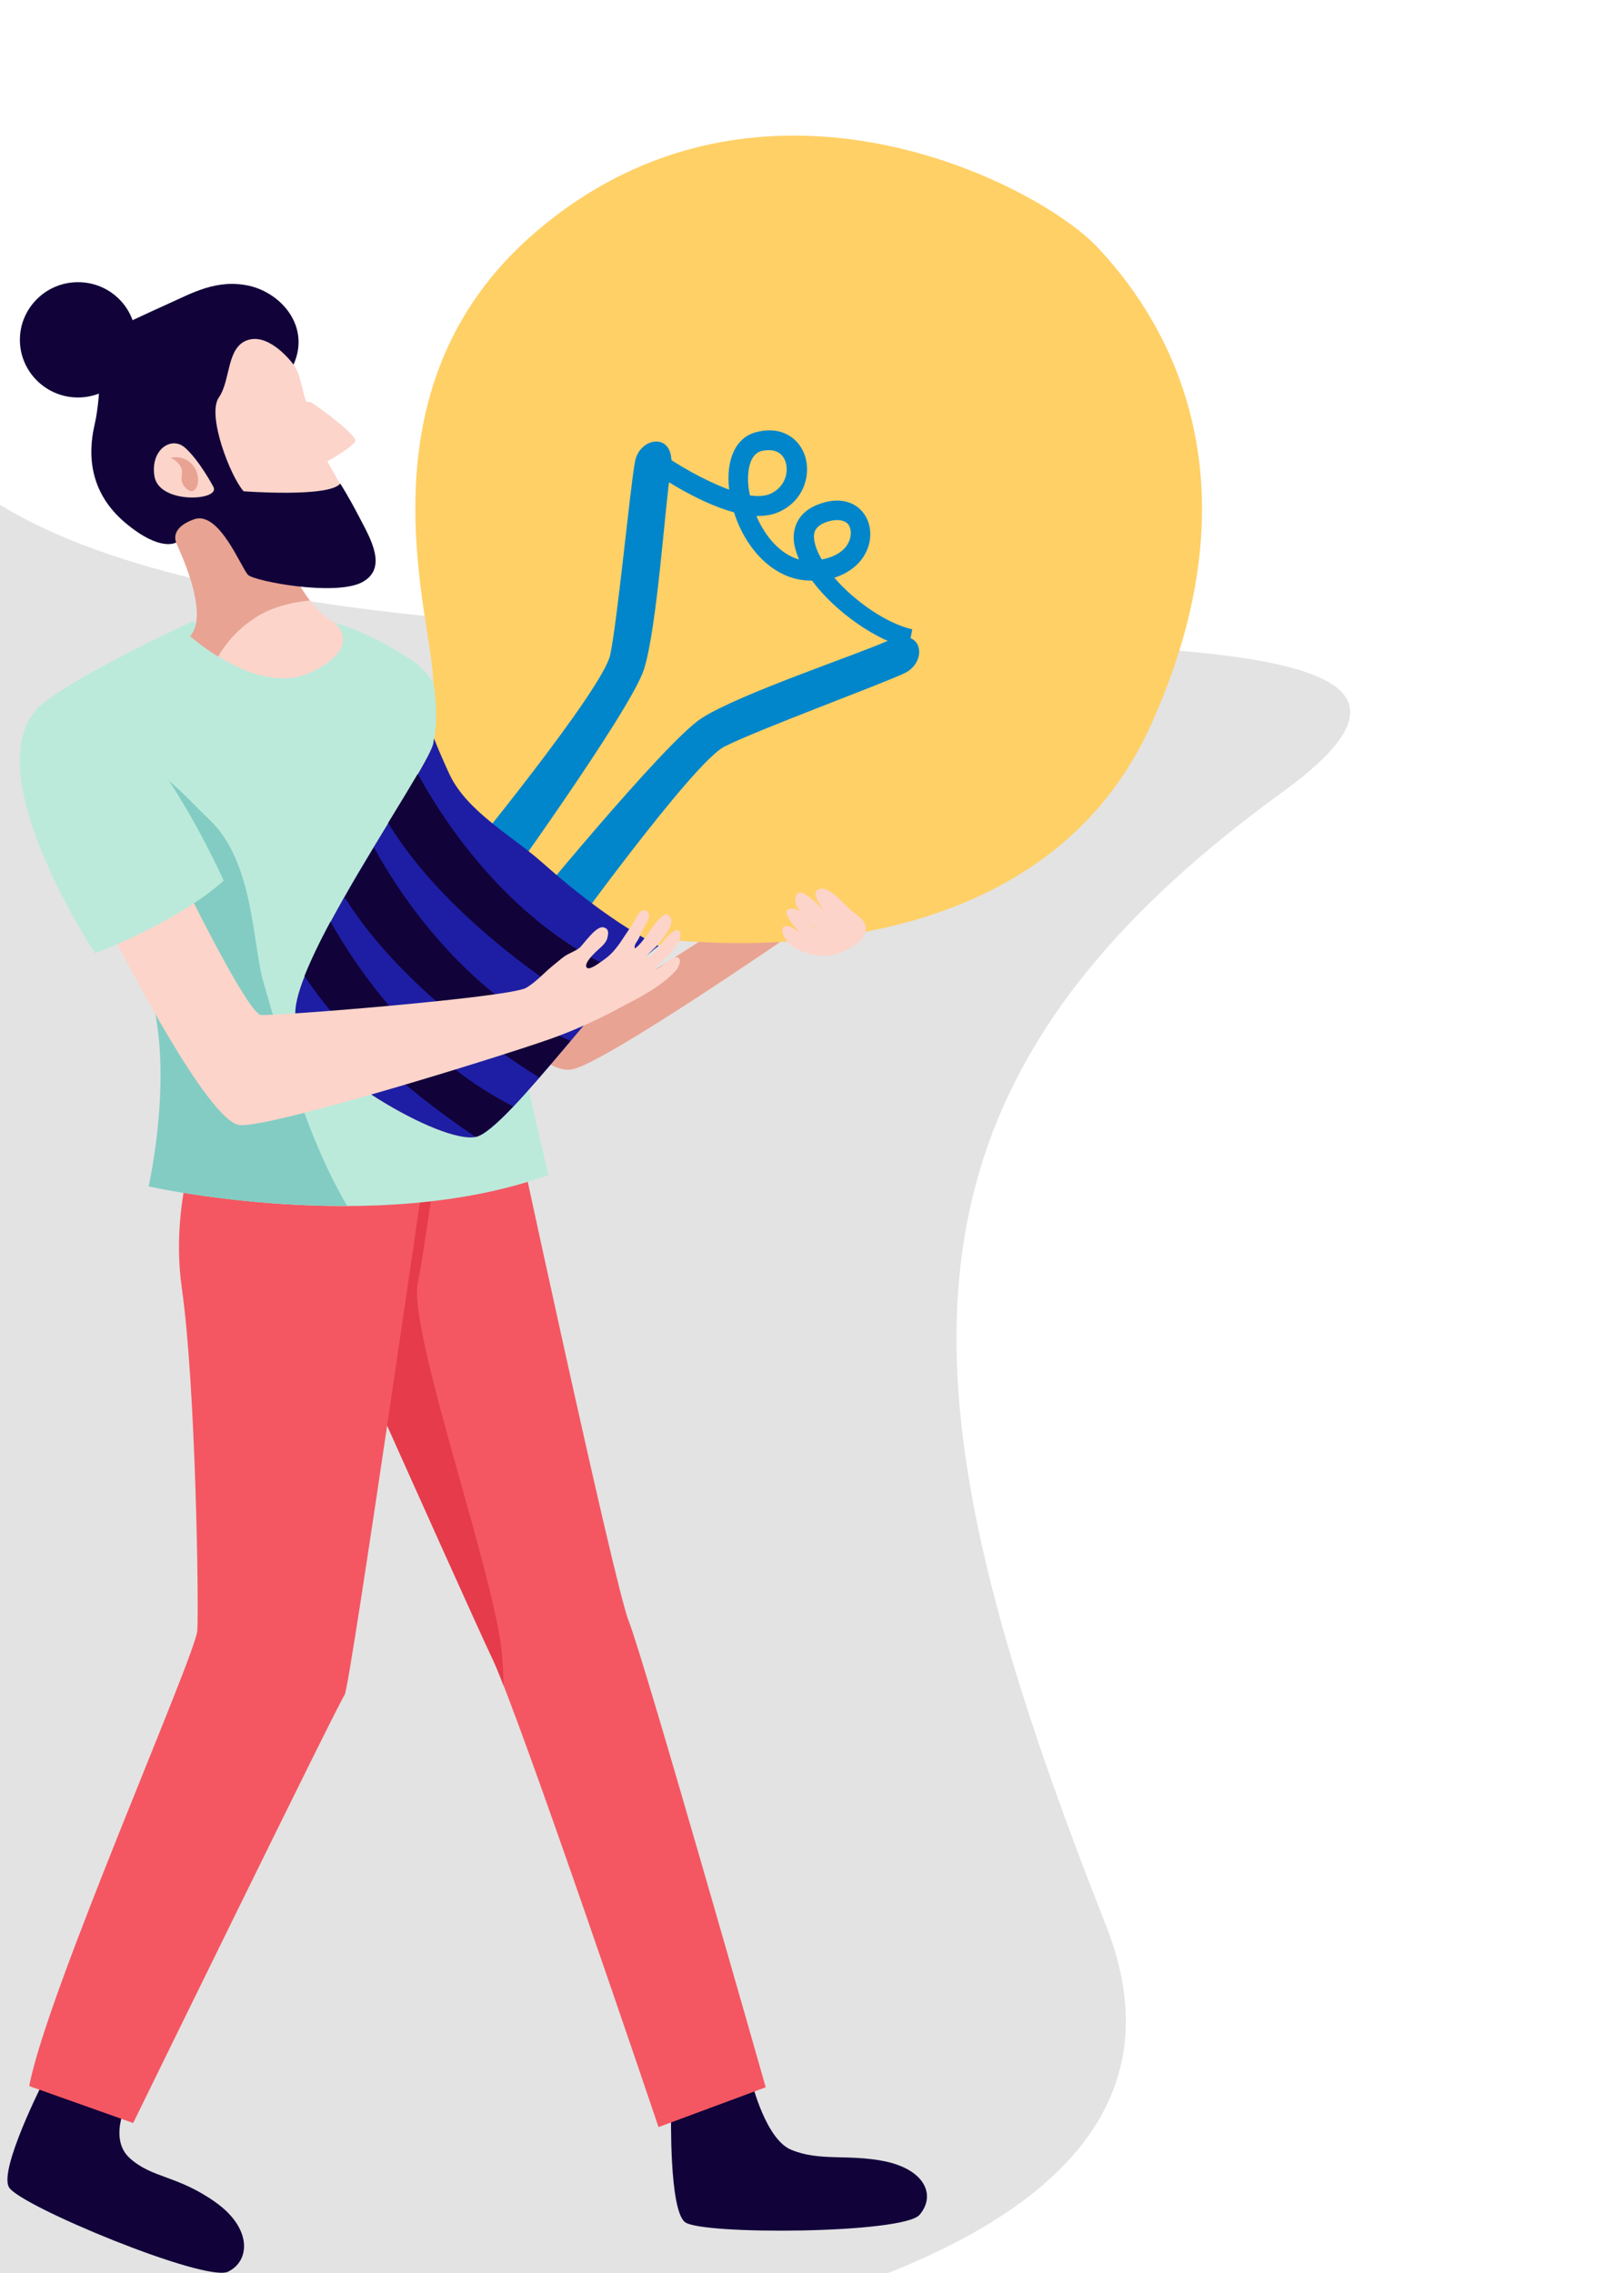 <?xml version="1.0" encoding="utf-8"?>
<!-- Generator: Adobe Illustrator 22.0.1, SVG Export Plug-In . SVG Version: 6.00 Build 0)  -->
<svg version="1.1" id="Layer_1" xmlns="http://www.w3.org/2000/svg" xmlns:xlink="http://www.w3.org/1999/xlink" x="0px" y="0px"
	 viewBox="0 0 400 559.9" style="enable-background:new 0 0 400 559.9;" xml:space="preserve">
<style type="text/css">
	.st0{opacity:0.11;}
	.st1{fill:#110239;}
	.st2{fill:#F45762;}
	.st3{opacity:0.35;fill:#C9071E;}
	.st4{fill:#FCD4CA;}
	.st5{fill:#E8A393;}
	.st6{fill:#BBEADB;}
	.st7{fill:#83CCC3;}
	.st8{fill:#FFD066;}
	.st9{fill:#0186CB;}
	.st10{fill:#1E1EA4;}
</style>
<path class="st0" d="M-56,590.4c0,0,241.6,10,313.4-52.7c18.3-16,25.6-36.7,15-63.5C220.4,342.4,214,269,316,195S17,200.4-26,96.2
	S-56,590.4-56,590.4z"/>
<g>
	<path class="st1" d="M10.7,512.7c0,0-11,21.6-8.5,26c2.4,4.5,48.5,23.6,54,20.8c5.5-2.7,5.8-10.7-3-17c-9.5-6.8-15.7-5.9-21.3-11
		c-5.6-5.2,0-14.9,0-14.9L10.7,512.7z"/>
	<path class="st1" d="M165.3,520.6c0,0-0.5,23.6,3.4,26.7c4,3.2,53.8,2.9,57.8-1.8c4-4.7,1.5-11.1-8.7-13.2
		c-9.1-1.8-15.9,0.1-22.9-2.8c-6.2-2.5-9.6-16.2-9.6-16.2L165.3,520.6z"/>
	<path class="st2" d="M125,268l-65,4c0,0,54.6,122.5,61.3,136.6c6.7,14,40.9,115.3,40.9,115.3l26.4-9.8c0,0-30-105.5-33.7-114.7
		C151.2,390.3,125,268,125,268z"/>
	<path class="st3" d="M102.9,316c2.1-10.9,3.6-25,6-35.8c0.9-4.3,6.9-4.5,7.4-8.8c-1-0.8-1.9-1.6-2.6-2.7L60,272
		c0,0,54.6,122.5,61.3,136.6c0.7,1.4,1.6,3.7,2.7,6.6c0-2.4-0.1-4.7-0.3-7C122.4,389.2,100.5,328.3,102.9,316z"/>
	<path class="st2" d="M106.7,273.5H51.2c0,0-9.8,20.1-6.4,43.9c3.4,23.8,4.2,78.1,3.8,84.2c-0.4,6.1-37.2,89.5-41.4,112.2l25.6,9.1
		c0,0,50.4-103.1,52.1-105.5C86.3,415.1,106.7,273.5,106.7,273.5z"/>
	<path class="st4" d="M122.2,248.8c0,0,11,15.9,18.6,14.6c7.6-1.2,54-33.2,54-33.2l-4.3-10.4c0,0-42.4,29-46.7,27.8
		c-4.3-1.2-9.8-12.8-9.8-12.8L122.2,248.8z"/>
	<path class="st5" d="M122.2,248.8c0,0,11,15.9,18.6,14.6c7.6-1.2,54-33.2,54-33.2l-4.3-10.4c0,0-42.4,29-46.7,27.8
		c-4.3-1.2-9.8-12.8-9.8-12.8L122.2,248.8z"/>
	<path class="st6" d="M36.7,292.2c0,0,55.7,12.6,98.4-2.8c0,0-9.6-39.4-12.9-61.4c-3.4-22-7.8-56.5-20.4-65.1
		c-12.6-8.5-21-9.9-21-9.9s-2.4,8.2-10.1,10.1c-7.6,1.8-23.2-10.1-23.2-10.1s-35.4,16.3-39.4,22.9c-8.2,13.5,24.8,50.9,29.6,70.7
		C42.6,266.5,36.7,292.2,36.7,292.2z"/>
	<path class="st7" d="M64.8,241.6c-2.6-9.1-2.3-29.3-13.1-39.6c-6.2-5.9-13.8-15.1-23-16.7c-11.1-1.9-11.8,0.4-21.8-1.9
		c2.1,16.8,26.6,46.4,30.7,63.3c4.9,19.8-1,45.5-1,45.5s22,5,48.9,4.8C75.6,280.1,70,259.6,64.8,241.6z"/>
	<path class="st4" d="M40.5,127.7c0,0,12.5,22.3,6.4,29c0,0,16.8,15.2,29.9,8.8c13.1-6.4,5.5-12.2,5.5-12.2s-9.2-4-13.7-23.2
		C64,111,40.5,127.7,40.5,127.7z"/>
	<path class="st5" d="M53.7,161.7c2.1-3.5,4.8-6.6,8.5-9.1c4.1-2.9,9.1-4.2,14.1-4.7c-2.7-3.5-5.7-9.1-7.8-17.8
		c-4.6-19.2-28.1-2.4-28.1-2.4s12.5,22.3,6.4,29C46.9,156.7,49.6,159.2,53.7,161.7z"/>
	<path class="st1" d="M33.5,83.7c0,7.8-6.4,14.2-14.3,14.2S4.9,91.5,4.9,83.7s6.4-14.2,14.3-14.2S33.5,75.8,33.5,83.7z"/>
	<path class="st4" d="M62.5,82.6c0,0,9.3,2.7,11.4,10.8c2.1,8.1,1.1,4.7,2.9,5.8c1.8,1.1,11.4,8.2,10.7,9.5s-5.6,4.3-6.9,4.9
		c0,0,2.1,3.7,4.9,8.7c2.7,5-15.1,11.3-21.3,9c-6.3-2.3-21.8-12.2-22.4-27.1C41.1,89.2,47.9,78.2,62.5,82.6z"/>
	<path class="st1" d="M24.7,82.6c0,0,11.6-5.5,17-7.9c5.4-2.4,11.7-6.1,19.7-4.3c7.9,1.8,15.1,10,10.9,19.4c0,0-5.6-7.7-11.1-6.1
		c-5.5,1.6-4.3,9.9-7.3,14.2c-3,4.3,2.8,19.4,6.1,23.1c0,0,21.1,1.6,23.8-1.9c0,0,1.9,2.9,4.6,8.1c2.7,5.2,7.3,12.7,0.8,16.2
		c-6.6,3.5-26.4-0.2-28.1-1.8c-1.7-1.7-7.1-15.9-13.3-13.7c-6.2,2.2-4.4,5.7-4.4,5.7s-3.8,2.5-12.5-4.8c-8.7-7.3-9.4-16.5-7.6-24.2
		S24.7,83.7,24.7,82.6z"/>
	<path class="st4" d="M52.5,119.8c0,0-3.4-6.4-6.9-9.5c-3.4-3.1-8.8,0.6-7.5,7.3C39.6,124.3,54.7,123.3,52.5,119.8z"/>
	<g>
		<path class="st8" d="M106.7,168c0,0,1.6,8.3,0,15.2c-1.6,6.9-37.4,56.9-33.7,68.3c3.6,11.4,35.8,30.5,44.3,28.5
			c8.5-2,40.6-48.6,47.9-48.4c7.3,0.2,89.9,10.2,118.4-53.3c28.5-63.4,1.2-102.1-13.4-117.5c-14.6-15.5-83-51-138.2-3.7
			C86.7,95.8,106.7,152.8,106.7,168z"/>
		<g>
			<g>
				<path class="st9" d="M114,211.9c0,0,34.5-42.1,36.3-50.6c1.8-8.5,4.9-41.2,6.1-47.6c1.2-6.4,10.4-7.5,8.8,2.1
					c-1.4,8.3-3.3,38.7-6.6,49.1c-3.4,10.4-36.9,56.7-36.9,56.7L114,211.9z"/>
				<path class="st9" d="M138.8,232c0,0,31.8-44.1,39.6-48.1c7.8-4,38.5-15.3,44.4-18.1c5.9-2.8,4.6-12-4.3-7.9
					c-7.6,3.4-36.6,13.1-45.7,19c-9.2,5.9-45.3,50.2-45.3,50.2L138.8,232z"/>
				<g>
					<path class="st9" d="M223.8,159.6c-7.8-1.7-18.1-8.9-23.8-16.6c-0.1,0-0.2,0-0.3,0c-9.1,0-16.1-7.9-18.9-16.8
						c-9.5-2.6-19.7-9.7-21.2-10.9l2.8-4c4.4,3.2,11.2,7.1,17.2,9.3c-0.9-7.5,1.7-13,6.8-14.2c6.4-1.6,10.6,1.8,11.9,6
						c1.6,5-0.7,11.6-7.2,14c-1.4,0.5-3,0.7-4.8,0.7c2.2,5.1,5.9,9.4,10.5,10.7c-0.7-1.7-1.2-3.3-1.3-4.9c-0.1-2.5,0.6-6.9,6.7-8.9
						c4.1-1.4,7.8-0.7,10.1,1.9c2.2,2.5,2.7,6.3,1.2,9.7c-1.4,3.2-4.3,5.5-8,6.7c5,5.8,12.9,11.3,19.2,12.7L223.8,159.6z
						 M206.2,128.1c-0.7,0-1.5,0.1-2.4,0.4c-3.1,1-3.4,2.7-3.3,4c0.1,1.6,0.8,3.4,1.9,5.3c3.2-0.6,5.7-2.1,6.7-4.4
						c0.7-1.6,0.6-3.4-0.3-4.4C208.2,128.4,207.3,128.1,206.2,128.1z M184.7,122c1.8,0.3,3.4,0.2,4.6-0.2c3.8-1.4,5.1-5.2,4.2-8
						c-0.8-2.5-3-3.4-6-2.7c-3,0.8-3.6,5.4-3.1,9.2C184.5,120.9,184.6,121.4,184.7,122z"/>
				</g>
			</g>
		</g>
		<g>
			<path class="st10" d="M133.5,212.4c-7.3-6.5-18.3-12.4-22.7-21.5c-1.4-3-2.7-6-3.9-9c-0.1,0.4-0.1,0.9-0.2,1.3
				c-1.6,6.9-37.4,56.9-33.7,68.3c3.6,11.4,35.8,30.5,44.3,28.5c7.7-1.8,34.3-39.5,44.9-47C151.7,227.5,142.2,220.1,133.5,212.4z"/>
			<path class="st1" d="M146.4,249.4c2.9-3.4,5.7-6.5,8.2-9.3c-28.6-11.4-45.8-38.6-51.7-49.5c-2,3.4-4.5,7.5-7.3,12.1
				C109.1,224.9,135,242.4,146.4,249.4z"/>
			<path class="st1" d="M132.8,265.4c2.5-2.9,5.1-5.9,7.7-9c-26.5-11.9-42.6-37-48.4-47.7c-2.4,4-4.9,8.1-7.2,12.3
				C97.5,241.3,120.5,257.7,132.8,265.4z"/>
			<path class="st1" d="M126.4,272.5c-24-12.1-39-34.8-45-45.5c-2.6,4.8-4.8,9.4-6.4,13.4c11.4,17.2,29.8,31.3,42.1,39.6
				c0,0,0.1,0,0.1,0C119.2,279.5,122.5,276.6,126.4,272.5z"/>
		</g>
	</g>
	<path class="st4" d="M45.1,217.1c0,0,15.9,32.6,19.2,32.9c3.4,0.3,61.1-4.3,65.3-6.7c2.4-1.4,4.3-3.6,6.5-5.4c1-0.8,2-1.7,3-2.4
		c1.2-0.8,2.6-1.2,3.7-2.1c0.9-0.8,4-5.4,5.8-5c1.4,0.3,1.3,1.4,1,2.6c-0.3,1.5-2.3,2.8-3.3,3.9c-0.6,0.6-2.2,2.3-1.9,3.2
		c0.4,1.3,3.3-1,3.9-1.4c1-0.7,1.8-1.3,2.7-2.3c0.9-1,1.7-2.1,2.4-3.2c0.5-0.7,0.9-1.4,1.4-2.1c0.8-1.1,1.4-2.2,2.1-3.4
		c0.5-0.9,1.3-1.9,2.4-1.3c1.3,0.7,0,2.8-0.5,3.7c-0.5,1-1,1.9-1.4,2.9c-0.3,0.7-1.4,1.8-1,2.6c1.2-0.8,2.3-2.5,3.2-3.6
		c0.6-0.8,3.5-5.6,4.9-4.7c2.2,1.5-0.4,4.7-1.4,6c-0.6,0.9-1.4,1.8-2.2,2.5c-0.4,0.3-2,2-1.7,2c2-0.2,3.5-3.3,4.8-4.7
		c0.8-0.9,3.3-3.5,3.6-0.9c0.1,1.1-0.5,1.9-1.1,2.8c-0.8,1.2-2,2.6-3.2,3.5c-1,0.7-2.1,2.3-2.1,2.3c1.5,0,4.5-3.9,5.9-2.9
		c0.9,0.7-0.1,2.5-0.6,3.1c-3.5,3.9-8.8,6.6-13.4,9c-5,2.7-10.1,5.1-15.4,7.1c-7.5,3-71.1,22.9-78.7,22
		c-7.6-0.9-27.8-39.9-33.5-51.2C19.8,214.6,45.1,217.1,45.1,217.1z"/>
	<path class="st6" d="M23.4,234.8c0,0,20.1-7.5,31.7-17.9c0,0-26-58.3-44.4-43.7C-7.7,187.8,23.4,234.8,23.4,234.8z"/>
	<path class="st5" d="M42,112.8c0,0,3.5-1.1,5.8,2.2c2.1,3.1,0.5,7.4-1.7,5.5c-2.2-1.9-1.1-3.3-1.3-4.7
		C44.5,114.3,42.9,113,42,112.8z"/>
	<path class="st4" d="M193,228.3c1-0.6,2.4,0.1,4.1,1.6c-2.3-2.8-5-5.8-2.3-6.1c2.6-0.4,4.4,3.6,6.2,4.9c-1-1.4-6.9-5.5-4.6-8.6
		c1.4-1.8,7.7,5.3,9,6.8c-1.2-1.2-6.6-6.8-3.7-7.9c2.5-1,6.2,3.8,8,5.3c1.3,1.1,3.2,2,3.5,3.9c0.6,3.6-4.6,6-7.3,6.8
		c-3.6,1-7.5,0.1-10.6-1.8C193.4,231.9,192,229,193,228.3z"/>
</g>
</svg>
